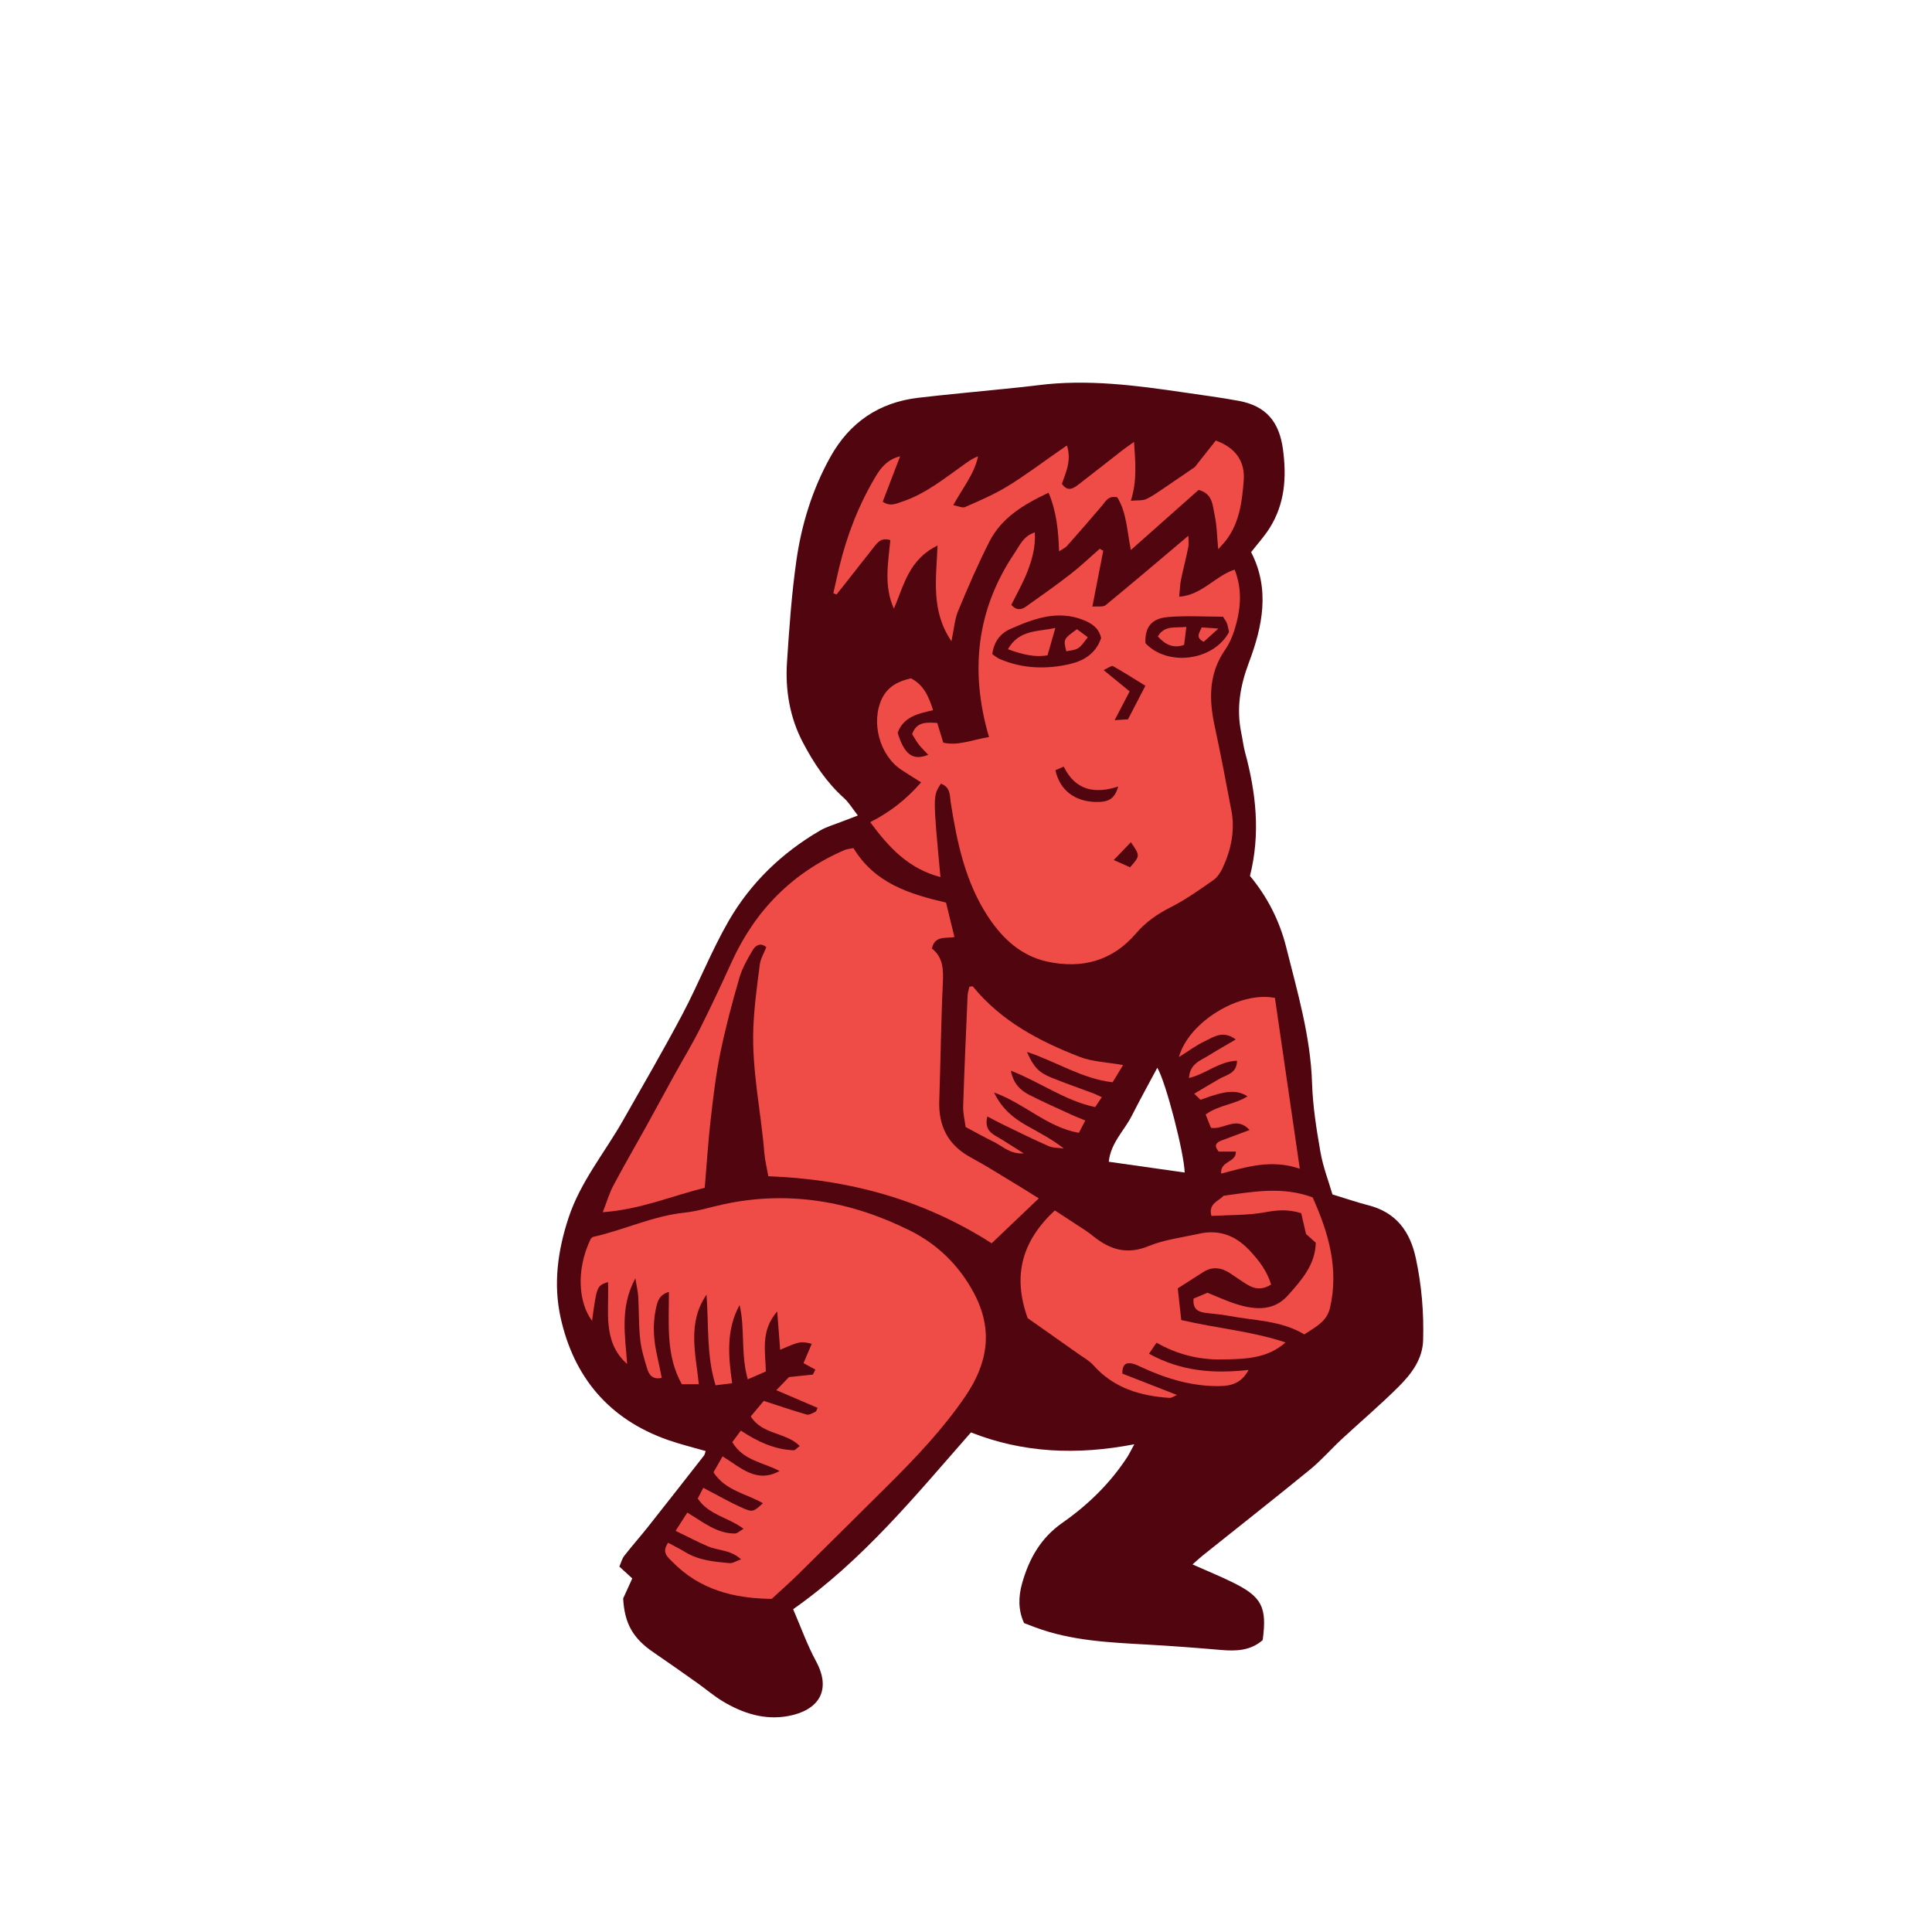 <svg version="1.1" id="svg" xmlns="http://www.w3.org/2000/svg" xmlns:xlink="http://www.w3.org/1999/xlink" x="0px" y="0px"
	 width="200px" height="200px" viewBox="0 0 200 200" enable-background="new 0 0 200 200" xml:space="preserve">
<path class="stroke" fill="#51050f"  fill-rule="evenodd" clip-rule="evenodd" d="M123.451,161.949c1.539,0.685,2.848,1.219,4.113,1.838
	c3.068,1.501,3.613,2.566,3.148,5.995c-1.246,1.094-2.731,1.159-4.299,1.022c-2.551-0.222-5.107-0.415-7.664-0.558
	c-3.926-0.219-7.852-0.392-11.593-1.788c-0.355-0.132-0.709-0.269-1.142-0.434c-0.625-1.341-0.595-2.743-0.205-4.121
	c0.71-2.518,1.908-4.681,4.16-6.256c2.645-1.85,4.962-4.093,6.738-6.833c0.195-0.302,0.35-0.633,0.717-1.304
	c-5.98,1.159-11.576,0.885-16.911-1.227c-5.779,6.577-11.169,13.212-18.407,18.303c0.797,1.839,1.449,3.688,2.371,5.39
	c1.654,3.055,0.218,5.105-2.912,5.673c-2.425,0.439-4.657-0.283-6.721-1.514c-0.93-0.555-1.762-1.277-2.65-1.906
	c-1.512-1.07-3.024-2.142-4.556-3.185c-2.108-1.438-2.997-2.986-3.128-5.575c0.3-0.66,0.613-1.346,0.943-2.07
	c-0.445-0.408-0.837-0.767-1.338-1.227c0.169-0.38,0.27-0.806,0.514-1.122c0.77-0.992,1.607-1.929,2.388-2.912
	c1.964-2.478,3.91-4.968,5.858-7.458c0.09-0.113,0.105-0.282,0.172-0.469c-1.33-0.386-2.641-0.7-3.907-1.146
	c-6.073-2.135-9.738-6.475-11.108-12.673c-0.766-3.465-0.301-6.914,0.819-10.314c1.235-3.751,3.743-6.745,5.646-10.098
	c2.071-3.651,4.188-7.281,6.15-10.991c1.681-3.179,2.996-6.559,4.791-9.667c2.273-3.933,5.502-7.041,9.447-9.34
	c0.699-0.407,1.505-0.629,2.264-0.93c0.486-0.193,0.977-0.374,1.656-0.633c-0.572-0.731-0.934-1.352-1.441-1.808
	c-1.823-1.632-3.15-3.655-4.26-5.77c-1.336-2.548-1.823-5.382-1.637-8.255c0.23-3.538,0.479-7.085,0.979-10.591
	c0.537-3.737,1.651-7.341,3.503-10.673c1.998-3.596,5.042-5.669,9.126-6.147c2.924-0.342,5.855-0.604,8.785-0.906
	c1.193-0.123,2.388-0.238,3.578-0.39c5.097-0.651,10.128,0.012,15.155,0.75c1.888,0.277,3.782,0.522,5.658,0.871
	c2.805,0.523,4.173,2.152,4.559,5.005c0.392,2.894,0.203,5.662-1.396,8.184c-0.549,0.866-1.251,1.633-1.901,2.468
	c1.992,3.862,1.167,7.726-0.224,11.419c-0.926,2.456-1.318,4.808-0.784,7.343c0.136,0.641,0.205,1.298,0.374,1.928
	c1.145,4.214,1.619,8.455,0.516,12.827c1.803,2.167,3.065,4.648,3.748,7.37c1.164,4.643,2.526,9.243,2.681,14.098
	c0.075,2.388,0.458,4.779,0.871,7.138c0.269,1.533,0.846,3.011,1.239,4.367c1.43,0.435,2.564,0.825,3.723,1.123
	c2.874,0.741,4.312,2.697,4.91,5.491c0.6,2.795,0.836,5.612,0.754,8.458c-0.055,1.996-1.213,3.503-2.523,4.815
	c-1.885,1.887-3.93,3.613-5.887,5.43c-1.119,1.038-2.127,2.205-3.303,3.168c-3.674,3.003-7.404,5.935-11.111,8.898
	C124.208,161.264,123.939,161.521,123.451,161.949z M119.803,110.534c-0.96,1.799-1.828,3.363-2.634,4.958
	c-0.783,1.55-2.187,2.814-2.39,4.772c2.729,0.387,5.277,0.75,7.857,1.116C122.602,119.451,120.694,111.997,119.803,110.534z"/>
<path fill-rule="evenodd" clip-rule="evenodd" fill="#f04c47" class="fill" d="M97.404,81.122c-0.834,1.258-0.834,1.258-0.048,9.671
	c-3.265-0.848-5.317-3.026-7.271-5.681c2.014-1.028,3.7-2.315,5.27-4.122c-0.787-0.498-1.42-0.883-2.037-1.292
	c-2.26-1.494-3.191-4.928-2.015-7.383c0.599-1.25,1.683-1.794,2.995-2.094c1.318,0.663,1.844,1.875,2.295,3.303
	c-1.566,0.338-3.076,0.694-3.669,2.335c0.694,2.254,1.563,2.919,3.169,2.277c-0.352-0.376-0.687-0.689-0.966-1.047
	c-0.264-0.338-0.469-0.722-0.702-1.089c0.443-1.268,1.416-1.241,2.6-1.156c0.187,0.611,0.386,1.259,0.623,2.037
	c1.522,0.354,2.999-0.301,4.734-0.582c-1.994-6.795-1.317-13.185,2.658-19.067c0.53-0.784,0.91-1.748,2.084-2.116
	c0.088,1.482-0.278,2.782-0.755,4.023c-0.46,1.199-1.112,2.325-1.679,3.478c0.504,0.584,1.023,0.526,1.506,0.186
	c1.553-1.101,3.109-2.198,4.613-3.364c1.057-0.819,2.026-1.75,3.035-2.632c0.121,0.069,0.24,0.14,0.361,0.21
	c-0.357,1.834-0.715,3.669-1.125,5.779c0.561-0.052,1.11,0.068,1.379-0.153c2.855-2.344,5.668-4.743,8.559-7.183
	c0,0.319,0.068,0.774-0.014,1.201c-0.219,1.124-0.52,2.23-0.75,3.352c-0.102,0.505-0.112,1.029-0.188,1.765
	c2.408-0.198,3.693-2.143,5.742-2.812c0.834,2.113,0.626,4.178-0.012,6.227c-0.227,0.721-0.54,1.448-0.969,2.064
	c-1.701,2.447-1.691,5.086-1.097,7.853c0.628,2.93,1.194,5.875,1.745,8.821c0.385,2.056-0.035,4.022-0.896,5.893
	c-0.222,0.48-0.552,0.99-0.973,1.284c-1.424,0.993-2.852,2.014-4.393,2.795c-1.395,0.705-2.607,1.54-3.619,2.727
	c-2.443,2.86-5.614,3.684-9.17,2.917c-2.685-0.58-4.615-2.348-6.109-4.605c-2.379-3.598-3.238-7.697-3.895-11.859
	C98.308,82.341,98.424,81.521,97.404,81.122z M113.987,66.064c-0.21-1.042-0.975-1.545-1.86-1.892
	c-2.68-1.048-5.143-0.118-7.552,0.946c-1.04,0.459-1.692,1.337-1.854,2.599c0.252,0.166,0.497,0.385,0.784,0.508
	c2.344,1.006,4.807,1.076,7.22,0.522C112.072,68.438,113.405,67.743,113.987,66.064z M126.604,63.842
	c-1.97,0-3.87-0.133-5.743,0.039c-1.709,0.157-2.362,1.103-2.287,2.698c2.283,2.454,7.07,1.837,8.655-1.157
	c-0.065-0.276-0.114-0.599-0.219-0.902C126.943,64.322,126.795,64.153,126.604,63.842z M109.258,79.728
	c0.442,2.075,2.008,3.248,4.185,3.291c1.358,0.027,1.947-0.34,2.315-1.6c-2.439,0.798-4.441,0.398-5.641-2.058
	C109.791,79.5,109.56,79.6,109.258,79.728z M115.384,74.553c0.64-0.042,0.991-0.064,1.384-0.09c0.586-1.128,1.148-2.211,1.806-3.476
	c-1.198-0.736-2.269-1.417-3.37-2.039c-0.127-0.071-0.434,0.179-0.959,0.419c1.002,0.818,1.805,1.477,2.696,2.205
	C116.467,72.48,116,73.374,115.384,74.553z M117.071,87.183c-0.601,0.624-1.08,1.123-1.778,1.846
	c0.783,0.348,1.266,0.562,1.692,0.751C118.033,88.588,118.033,88.588,117.071,87.183z"/>
<path fill-rule="evenodd" clip-rule="evenodd" fill="#f04c47" class="fill" d="M76.562,135.092c-1.393,2.539-1.179,5.229-0.77,8.102
	c-0.578,0.072-1.082,0.132-1.718,0.21c-0.96-3.134-0.693-6.283-0.937-9.381c-2.002,2.915-1.131,6.059-0.793,9.275
	c-0.622,0-1.182,0-1.76,0c-1.674-2.992-1.332-6.247-1.338-9.559c-1.055,0.306-1.207,1.062-1.359,1.79
	c-0.354,1.69-0.211,3.365,0.185,5.032c0.159,0.674,0.284,1.356,0.431,2.078c-0.979,0.209-1.328-0.355-1.518-0.987
	c-0.299-0.99-0.605-1.997-0.714-3.018c-0.156-1.457-0.12-2.934-0.2-4.4c-0.027-0.518-0.157-1.03-0.299-1.908
	c-1.65,3.081-1.034,5.983-0.854,8.876c-2.624-2.351-1.825-5.532-1.978-8.486c-1.157,0.398-1.157,0.398-1.648,4.014
	c-1.344-1.778-1.739-5.142-0.141-8.477c0.079-0.071,0.151-0.187,0.244-0.208c3.187-0.711,6.171-2.165,9.465-2.512
	c1.348-0.142,2.663-0.565,3.996-0.855c6.797-1.48,13.273-0.328,19.387,2.733c2.789,1.397,5.029,3.554,6.567,6.426
	c2.059,3.848,1.434,7.335-0.907,10.753c-2.294,3.348-5.064,6.276-7.932,9.123c-3.102,3.077-6.195,6.16-9.309,9.225
	c-0.893,0.879-1.832,1.706-2.774,2.577c-3.925-0.041-7.472-0.952-10.288-3.843c-0.471-0.483-1.146-0.946-0.436-1.968
	c0.6,0.326,1.215,0.63,1.801,0.984c1.405,0.852,2.99,0.983,4.562,1.127c0.321,0.029,0.669-0.212,1.188-0.393
	c-1.089-1.003-2.363-0.892-3.414-1.339c-1.083-0.461-2.127-1.015-3.361-1.611c0.479-0.749,0.816-1.273,1.209-1.888
	c1.637,0.976,3.051,2.183,4.949,2.165c0.215-0.002,0.428-0.23,0.875-0.488c-1.591-1.202-3.629-1.432-4.74-3.138
	c0.213-0.41,0.426-0.823,0.571-1.104c1.452,0.753,2.761,1.514,4.138,2.118c0.991,0.436,1.093,0.329,2.038-0.522
	c-1.724-0.999-3.874-1.293-5.12-3.201c0.286-0.5,0.572-1.002,0.943-1.651c1.85,1.128,3.496,2.841,5.896,1.516
	c-1.67-0.903-3.763-1.061-4.891-2.987c0.254-0.343,0.533-0.724,0.883-1.197c1.712,1.133,3.465,1.959,5.469,2.037
	c0.16,0.006,0.329-0.224,0.63-0.445c-1.462-1.458-3.888-1.145-5.071-3.062c0.47-0.559,0.947-1.127,1.348-1.605
	c1.578,0.513,2.996,1.001,4.436,1.413c0.258,0.074,0.619-0.147,0.906-0.285c0.11-0.053,0.148-0.255,0.229-0.409
	c-1.348-0.576-2.661-1.138-4.272-1.828c0.633-0.655,1.022-1.06,1.311-1.357c0.939-0.098,1.705-0.177,2.473-0.257
	c0.086-0.171,0.172-0.342,0.258-0.512c-0.412-0.227-0.826-0.454-1.229-0.674c0.312-0.732,0.576-1.351,0.854-2
	c-1.188-0.276-1.188-0.276-3.271,0.618c-0.098-1.256-0.189-2.472-0.305-3.967c-1.74,1.986-1.222,4.08-1.178,6.214
	c-0.551,0.238-1.124,0.486-1.869,0.809C76.66,140.155,77.146,137.574,76.562,135.092z"/>
<path fill-rule="evenodd" clip-rule="evenodd" fill="#f04c47" class="fill" d="M88.352,87.794c2.2,3.649,5.786,4.756,9.58,5.642
	c0.288,1.179,0.57,2.33,0.871,3.566c-0.93,0.162-2.038-0.172-2.33,1.188c1.176,0.923,1.196,2.209,1.129,3.626
	c-0.192,4.027-0.229,8.062-0.371,12.094c-0.096,2.648,0.891,4.625,3.271,5.912c1.629,0.881,3.193,1.881,4.783,2.837
	c0.732,0.441,1.453,0.901,2.25,1.396c-1.701,1.621-3.268,3.113-4.881,4.65c-6.98-4.471-14.691-6.632-23.115-6.941
	c-0.145-0.822-0.348-1.605-0.412-2.399c-0.357-4.346-1.322-8.644-1.138-13.027c0.089-2.17,0.386-4.335,0.667-6.491
	c0.081-0.615,0.438-1.194,0.672-1.797c-0.6-0.52-1.119-0.169-1.387,0.275c-0.553,0.923-1.11,1.889-1.404,2.911
	c-0.744,2.563-1.436,5.15-1.969,7.763c-0.469,2.292-0.742,4.627-1.006,6.953c-0.26,2.268-0.398,4.549-0.607,7.01
	c-3.363,0.822-6.672,2.248-10.555,2.525c0.4-1.025,0.665-1.949,1.106-2.779c1.097-2.069,2.278-4.092,3.412-6.142
	c0.964-1.74,1.904-3.494,2.866-5.236c0.895-1.619,1.857-3.204,2.687-4.854c1.147-2.28,2.224-4.596,3.284-6.917
	c2.435-5.333,6.28-9.23,11.676-11.564C87.674,87.889,87.955,87.877,88.352,87.794z"/>
<path fill-rule="evenodd" clip-rule="evenodd" fill="#f04c47" class="fill" d="M133.076,138.968c-1.936,1.726-4.305,1.717-6.584,1.76
	c-2.348,0.045-4.635-0.511-6.768-1.736c-0.286,0.42-0.479,0.706-0.778,1.144c3.274,1.813,6.662,2.09,10.307,1.677
	c-0.685,1.295-1.687,1.645-2.893,1.672c-2.903,0.067-5.587-0.753-8.187-1.95c-0.342-0.158-0.693-0.34-1.057-0.399
	c-0.57-0.094-0.951,0.145-0.931,1.06c1.761,0.688,3.607,1.41,5.653,2.21c-0.348,0.146-0.557,0.313-0.752,0.302
	c-3.027-0.191-5.783-1.006-7.895-3.376c-0.418-0.469-1.005-0.789-1.527-1.158c-1.818-1.29-3.644-2.57-5.281-3.723
	c-1.605-4.462-0.543-8.021,2.812-11.148c1.041,0.678,2.123,1.38,3.201,2.091c0.273,0.18,0.532,0.38,0.786,0.586
	c1.725,1.393,3.499,1.932,5.73,1.012c1.638-0.676,3.472-0.885,5.222-1.277c2.051-0.46,3.75,0.179,5.179,1.685
	c0.979,1.034,1.831,2.134,2.272,3.57c-0.879,0.575-1.688,0.494-2.481,0.007c-0.604-0.37-1.177-0.787-1.771-1.174
	c-0.895-0.581-1.814-0.729-2.763-0.126c-0.858,0.546-1.714,1.096-2.649,1.694c0.131,1.177,0.242,2.18,0.363,3.279
	C125.945,137.509,129.574,137.799,133.076,138.968z"/>
<path fill-rule="evenodd" clip-rule="evenodd" fill="#f04c47" class="fill" d="M123.688,48.349c0.727-0.919,1.463-1.852,2.168-2.743
	c2.074,0.749,3.041,2.177,2.893,4.125c-0.168,2.191-0.434,4.357-1.818,6.19c-0.191,0.252-0.418,0.479-0.821,0.936
	c-0.128-1.339-0.134-2.454-0.366-3.52c-0.219-0.997-0.188-2.251-1.67-2.617c-2.289,2.031-4.59,4.072-7.006,6.216
	c-0.403-1.963-0.436-3.897-1.408-5.452c-0.948-0.206-1.193,0.405-1.575,0.856c-1.195,1.411-2.413,2.801-3.638,4.186
	c-0.163,0.185-0.42,0.289-0.813,0.549c-0.069-2.16-0.265-4.118-1.085-6.069c-2.604,1.223-4.885,2.599-6.147,5.098
	c-1.18,2.332-2.222,4.737-3.222,7.151c-0.36,0.87-0.42,1.865-0.688,3.123c-2.136-3.148-1.583-6.417-1.436-9.905
	c-2.995,1.452-3.493,4.157-4.52,6.535c-1.066-2.365-0.588-4.767-0.367-7.092c-0.906-0.293-1.289,0.194-1.663,0.666
	c-0.983,1.236-1.952,2.481-2.929,3.723c-0.325,0.414-0.654,0.825-0.983,1.237c-0.108-0.044-0.218-0.087-0.327-0.131
	c0.208-0.913,0.404-1.829,0.623-2.739c0.795-3.3,2.017-6.435,3.761-9.352c0.555-0.929,1.231-1.766,2.527-2.084
	c-0.603,1.576-1.208,3.151-1.8,4.699c0.774,0.53,1.359,0.211,1.983,0.006c2.491-0.82,4.473-2.471,6.565-3.946
	c0.396-0.278,0.785-0.564,1.324-0.749c-0.393,1.82-1.572,3.24-2.57,5.046c0.506,0.09,0.949,0.32,1.235,0.194
	c1.489-0.657,2.999-1.301,4.381-2.146c1.806-1.102,3.499-2.387,5.239-3.594c0.26-0.179,0.521-0.358,0.912-0.629
	c0.489,1.511-0.084,2.748-0.523,3.963c0.578,0.846,1.157,0.51,1.697,0.096c1.557-1.197,3.096-2.417,4.645-3.623
	c0.285-0.222,0.588-0.421,1.128-0.806c0.136,2.113,0.335,3.964-0.327,6.091c0.67-0.064,1.203,0.009,1.613-0.184
	c0.72-0.34,1.37-0.833,2.039-1.279C121.669,49.738,122.607,49.086,123.688,48.349z"/>
<path fill-rule="evenodd" clip-rule="evenodd" fill="#f04c47" class="fill" d="M134.555,120.99c-2.914-1.01-5.48-0.197-8.143,0.502
	c-0.113-1.353,1.574-1.115,1.521-2.28c-0.605,0-1.221,0-1.775,0c-0.535-0.661-0.246-0.948,0.316-1.155
	c0.91-0.333,1.814-0.679,2.886-1.082c-1.381-1.499-2.661,0-4.001-0.222c-0.151-0.383-0.326-0.819-0.549-1.377
	c1.328-0.988,3.006-1.03,4.328-1.885c-1.109-0.701-2.246-0.627-4.859,0.36c-0.094-0.09-0.272-0.263-0.654-0.631
	c1.059-0.626,1.826-1.09,2.603-1.538c0.743-0.43,1.802-0.535,1.83-1.876c-1.852,0.061-3.194,1.35-4.974,1.792
	c0.085-1.501,1.221-1.819,2.082-2.36c0.855-0.537,1.739-1.032,2.758-1.632c-1.314-0.997-2.272-0.259-3.182,0.167
	c-0.896,0.418-1.699,1.03-2.701,1.655c0.994-3.613,6.239-6.846,9.938-6.127C132.817,109.055,133.668,114.897,134.555,120.99z"/>
<path fill-rule="evenodd" clip-rule="evenodd" fill="#f04c47" class="fill" d="M116.262,110.254c-0.336,0.553-0.691,1.138-1.084,1.782
	c-3.205-0.373-5.851-2.154-8.865-3.141c0.656,1.511,1.188,2.117,2.49,2.646c1.463,0.594,2.959,1.109,4.439,1.666
	c0.241,0.09,0.469,0.215,0.818,0.377c-0.26,0.382-0.455,0.671-0.693,1.021c-3.111-0.657-5.646-2.565-8.721-3.769
	c0.252,1.356,0.992,2.037,1.898,2.503c1.453,0.747,2.955,1.399,4.438,2.084c0.39,0.179,0.79,0.331,1.366,0.571
	c-0.246,0.472-0.451,0.863-0.666,1.277c-3.304-0.583-5.592-3.039-8.781-4.177c0.811,1.672,1.966,2.621,3.291,3.375
	c1.309,0.746,2.658,1.421,3.94,2.427c-0.534-0.079-1.116-0.049-1.595-0.258c-1.596-0.699-3.158-1.479-4.727-2.236
	c-0.506-0.245-1-0.516-1.6-0.827c-0.366,1.484,0.564,1.832,1.342,2.298c0.74,0.444,1.463,0.919,2.424,1.527
	c-1.422,0.09-2.188-0.752-3.102-1.196c-0.929-0.452-1.832-0.962-2.915-1.537c-0.083-0.668-0.274-1.414-0.252-2.152
	c0.12-3.818,0.294-7.634,0.458-11.45c0.014-0.317,0.124-0.629,0.186-0.925c0.174-0.01,0.328-0.06,0.364-0.015
	c2.923,3.585,6.862,5.661,11.056,7.282C113.098,109.92,114.605,109.958,116.262,110.254z"/>
<path fill-rule="evenodd" clip-rule="evenodd" fill="#f04c47" class="fill" d="M123.557,134.43c0.471-0.197,0.914-0.385,1.439-0.607
	c0.835,0.34,1.676,0.722,2.545,1.028c2.051,0.724,4.205,1.028,5.785-0.752c1.355-1.527,2.841-3.147,2.883-5.455
	c-0.426-0.379-0.781-0.698-1.01-0.902c-0.2-0.868-0.363-1.567-0.498-2.155c-1.42-0.437-2.542-0.317-3.76-0.091
	c-1.793,0.332-3.66,0.266-5.536,0.372c-0.341-1.3,0.753-1.514,1.252-2.081c3.055-0.421,6.075-0.996,9.226,0.163
	c1.609,3.584,2.75,7.338,1.797,11.447c-0.338,1.456-1.574,2.004-2.659,2.739c-2.438-1.476-5.226-1.415-7.872-1.931
	c-0.8-0.156-1.623-0.193-2.434-0.312C124.005,135.79,123.459,135.5,123.557,134.43z"/>
<path fill-rule="evenodd" clip-rule="evenodd" fill="#f04c47" class="fill" d="M109.251,65c-0.277,0.969-0.52,1.813-0.812,2.833
	c-1.254,0.234-2.574-0.064-4.1-0.625C105.512,65.139,107.488,65.408,109.251,65z"/>
<path fill-rule="evenodd" clip-rule="evenodd" fill="#f04c47" class="fill" d="M111.489,65.137c0.396,0.293,0.757,0.561,1.118,0.828
	c-0.929,1.25-0.929,1.25-2.227,1.452C110.077,66.159,110.079,66.154,111.489,65.137z"/>
<path fill-rule="evenodd" clip-rule="evenodd" fill="#f04c47" class="fill" d="M122.809,64.898c-0.096,0.77-0.159,1.29-0.229,1.862
	c-1.155,0.395-1.964-0.042-2.722-0.878C120.553,64.707,121.621,65.021,122.809,64.898z"/>
<path fill-rule="evenodd" clip-rule="evenodd" fill="#f04c47" class="fill" d="M124.403,64.95c0.47,0.032,0.88,0.061,1.723,0.119
	c-0.702,0.633-1.13,1.019-1.518,1.37C123.762,66.008,124.113,65.565,124.403,64.95z"/>
</svg>
